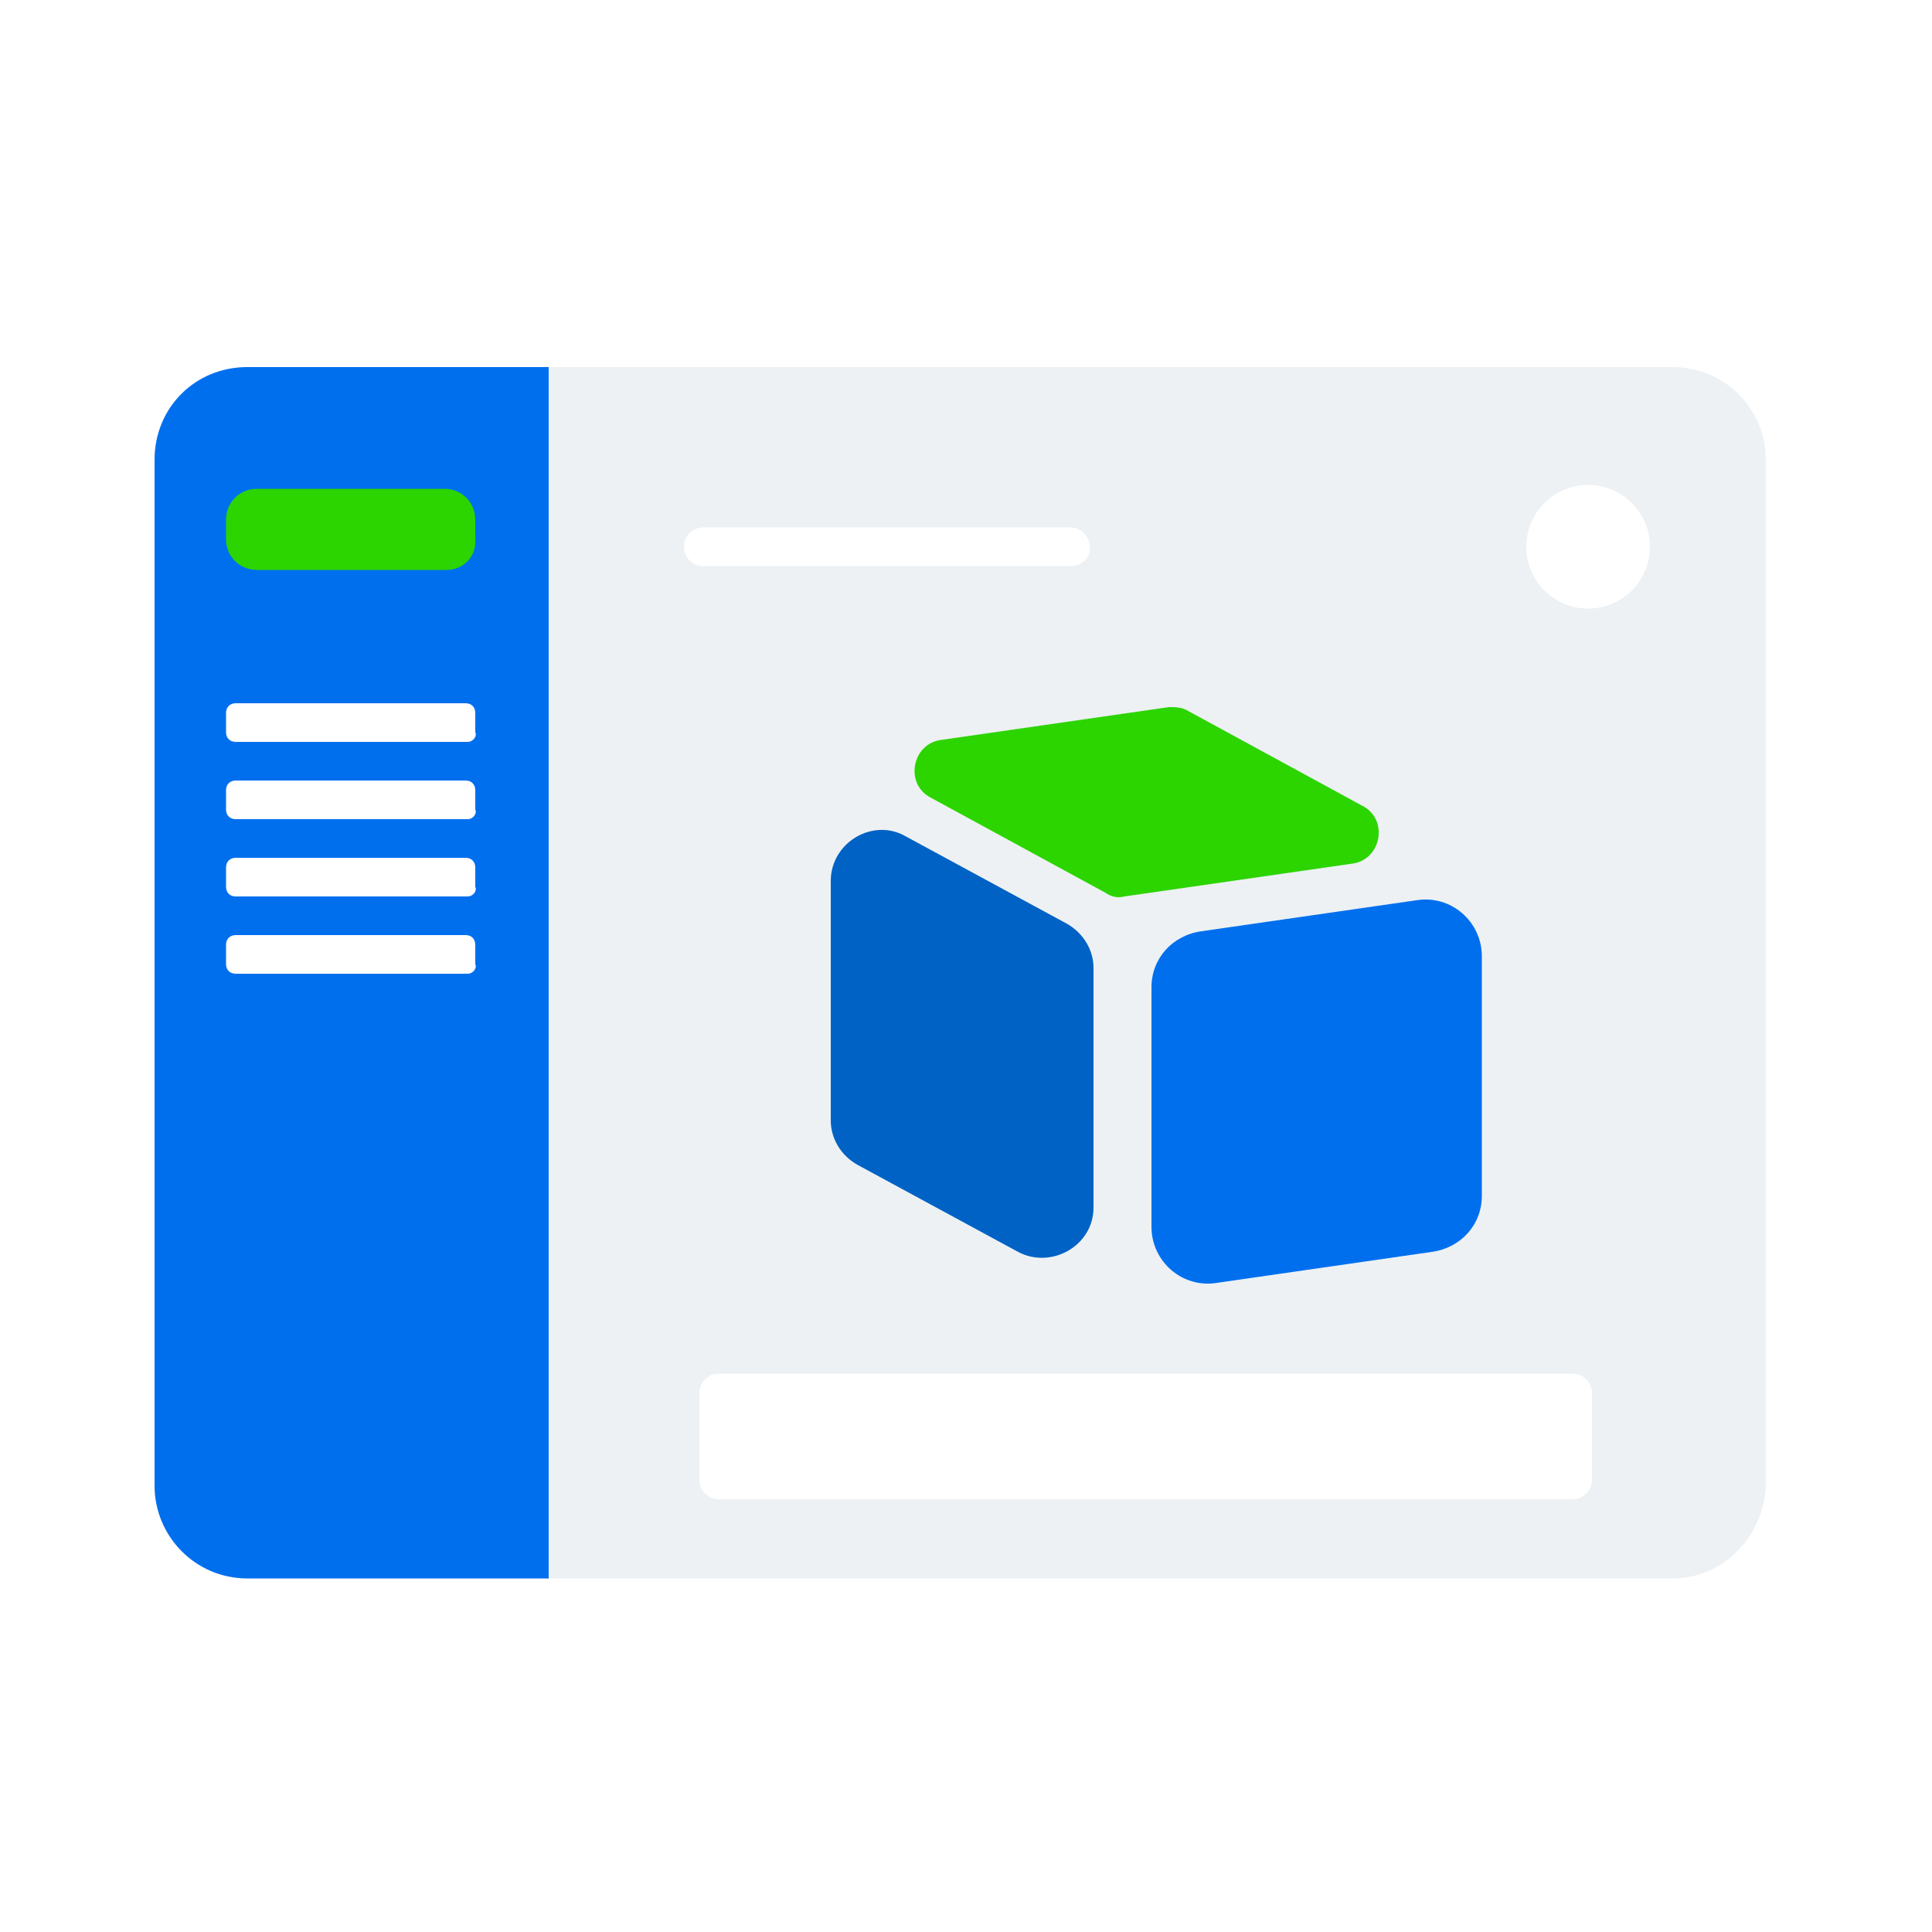 <svg width="100" height="100" viewBox="0 0 100 100" fill="none" xmlns="http://www.w3.org/2000/svg">
<rect width="100" height="100" fill="white"/>
<path d="M86.6 81.7H12.8C10.2 81.7 8 79.6 8 76.9V23.8C8 21.1 10.1 19 12.8 19H86.6C89.2 19 91.4 21.1 91.4 23.8V76.9C91.3 79.5 89.2 81.7 86.6 81.7Z" fill="#EDF1F4"/>
<path d="M28.4 19H12.8C10.1 19 8 21.1 8 23.8V76.9C8 79.5 10.1 81.7 12.8 81.7H28.4V19Z" fill="#006FEE"/>
<path d="M76.7 49.499V61.899C76.7 63.399 75.6 64.599 74.1 64.799L63 66.399C61.2 66.699 59.6 65.299 59.6 63.499V51.099C59.6 49.599 60.7 48.399 62.2 48.199L73.3 46.599C75.1 46.299 76.7 47.699 76.7 49.499Z" fill="#006FEE"/>
<path d="M52.7 64.8L44.4 60.3C43.5 59.8 43 58.9 43 58V45.6C43 43.6 45.2 42.3 46.9 43.3L55.2 47.8C56.1 48.3 56.6 49.2 56.6 50.1V62.5C56.6 64.5 54.4 65.7 52.7 64.8Z" fill="#0062C4"/>
<path d="M57.2 46.2L48.2 41.3C46.8 40.6 47.2 38.5 48.7 38.3L60.5 36.6C60.8 36.6 61.2 36.6 61.5 36.8L70.5 41.7C71.9 42.4 71.5 44.5 70 44.7L58.2 46.4C57.8 46.5 57.5 46.4 57.2 46.2Z" fill="#2CD400"/>
<path d="M24.2 38.4H12.2C11.9 38.4 11.7 38.2 11.7 37.9V36.9C11.7 36.6 11.9 36.4 12.2 36.4H24.1C24.4 36.4 24.6 36.6 24.6 36.9V37.9C24.7 38.1 24.5 38.4 24.2 38.4Z" fill="white"/>
<path d="M23.1 29.5H13.3C12.4 29.5 11.7 28.8 11.7 27.9V26.9C11.7 26 12.4 25.3 13.3 25.3H23C23.9 25.3 24.6 26 24.6 26.9V27.8C24.7 28.8 24 29.5 23.1 29.5Z" fill="#2CD400"/>
<path d="M24.2 42.4H12.2C11.9 42.4 11.7 42.2 11.7 41.9V40.9C11.7 40.6 11.9 40.4 12.2 40.4H24.1C24.4 40.4 24.6 40.6 24.6 40.9V41.9C24.7 42.1 24.5 42.4 24.2 42.4Z" fill="white"/>
<path d="M24.2 46.4H12.2C11.9 46.4 11.7 46.2 11.7 45.9V44.9C11.7 44.6 11.9 44.4 12.2 44.4H24.1C24.4 44.4 24.6 44.6 24.6 44.9V45.9C24.7 46.1 24.5 46.4 24.2 46.4Z" fill="white"/>
<path d="M24.2 50.4H12.2C11.9 50.4 11.7 50.2 11.7 49.9V48.9C11.7 48.6 11.9 48.4 12.2 48.4H24.1C24.4 48.4 24.6 48.6 24.6 48.9V49.9C24.7 50.1 24.5 50.4 24.2 50.4Z" fill="white"/>
<path d="M82.2 31.5C83.967 31.5 85.4 30.067 85.4 28.3C85.4 26.532 83.967 25.1 82.2 25.1C80.433 25.1 79 26.532 79 28.3C79 30.067 80.433 31.5 82.2 31.5Z" fill="white"/>
<path d="M81.4 77.6H37.2C36.7 77.6 36.2 77.2 36.2 76.6V72.1C36.2 71.6 36.6 71.1 37.2 71.1H81.4C81.9 71.1 82.4 71.5 82.4 72.1V76.6C82.4 77.1 82 77.6 81.4 77.6Z" fill="white"/>
<path d="M55.4 29.3H36.4C35.8 29.3 35.4 28.8 35.4 28.3C35.4 27.7 35.9 27.3 36.4 27.3H55.4C56 27.3 56.4 27.8 56.4 28.3C56.5 28.8 56 29.3 55.4 29.3Z" fill="white"/>
</svg>
